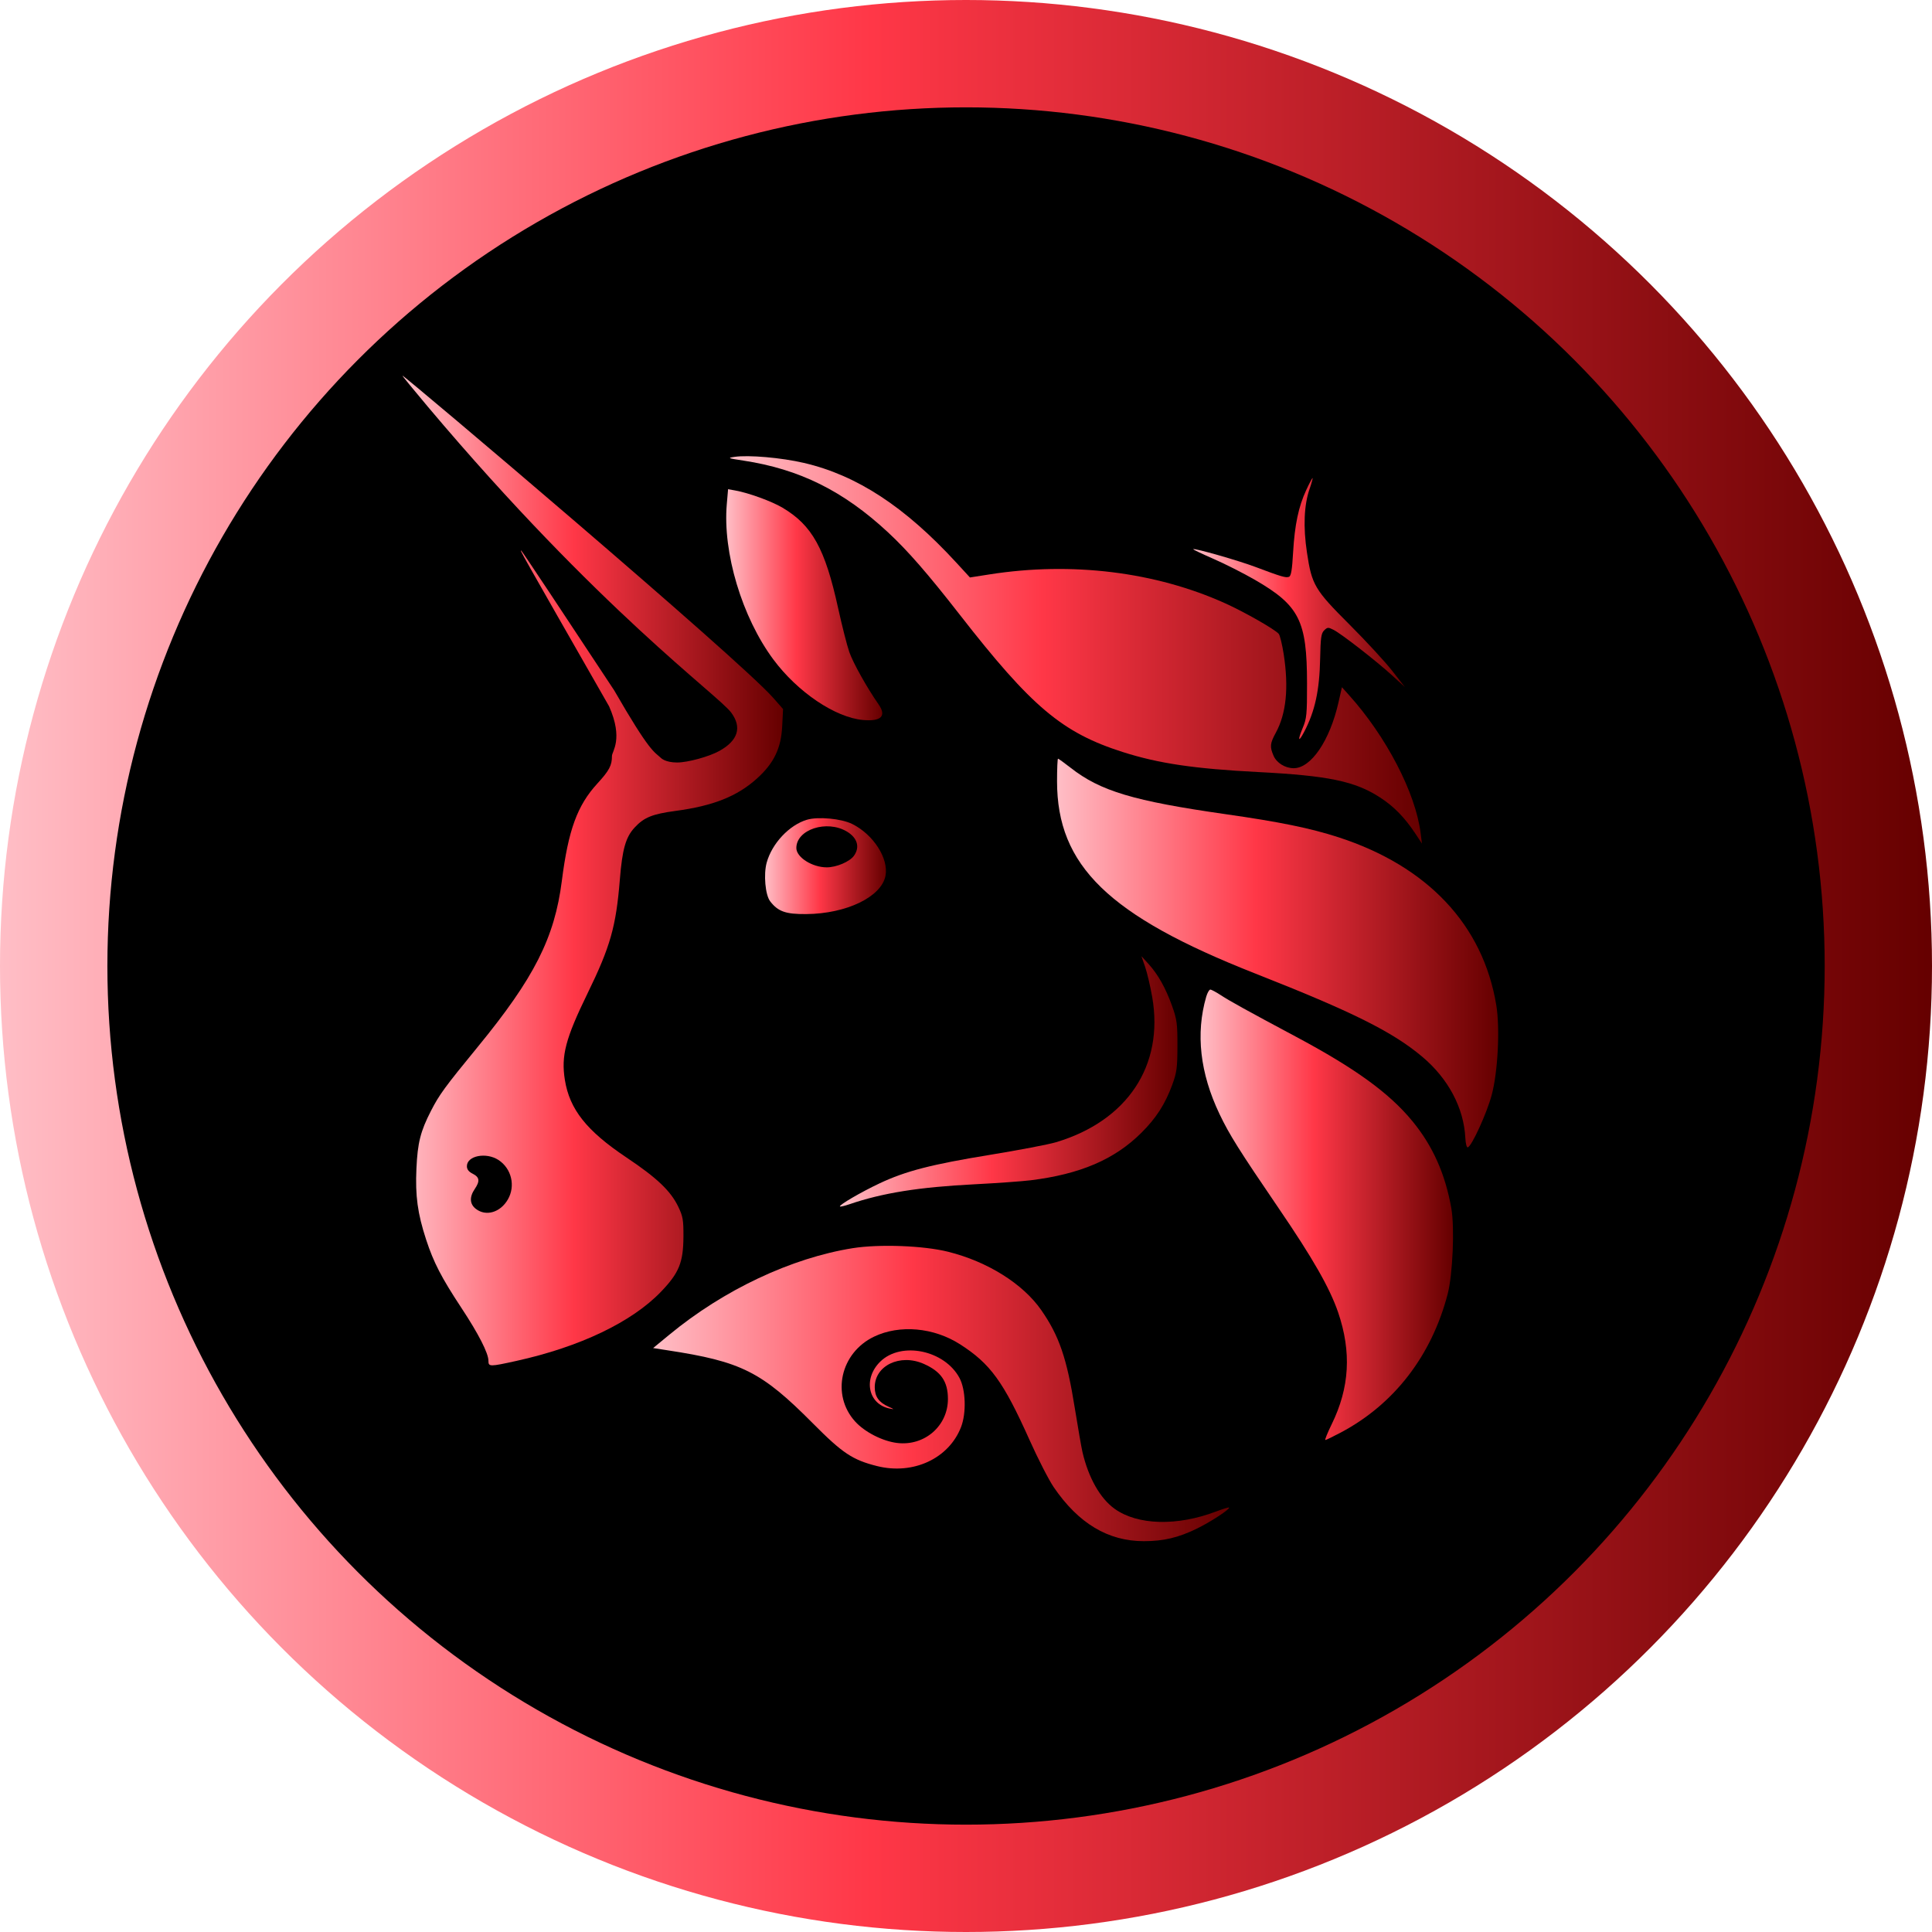 <svg width="48" height="48" viewBox="0 0 48 48" fill="none" xmlns="http://www.w3.org/2000/svg">
<circle cx="24" cy="24" r="24" fill="url(#paint0_linear_2715:55824)"/>
<circle cx="24.001" cy="24" r="21.333" fill="black"/>
<path d="M18.467 11.443C18.084 11.385 18.067 11.378 18.248 11.351C18.594 11.299 19.411 11.37 19.973 11.501C21.287 11.806 22.483 12.589 23.759 13.978L24.098 14.347L24.583 14.271C26.626 13.95 28.705 14.205 30.444 14.991C30.922 15.207 31.676 15.637 31.77 15.748C31.8 15.783 31.855 16.009 31.893 16.251C32.022 17.088 31.957 17.73 31.695 18.209C31.553 18.47 31.545 18.553 31.641 18.776C31.717 18.954 31.93 19.086 32.142 19.086C32.574 19.085 33.038 18.402 33.254 17.452L33.34 17.074L33.509 17.262C34.439 18.293 35.17 19.698 35.295 20.698L35.328 20.959L35.172 20.722C34.903 20.314 34.632 20.036 34.286 19.812C33.662 19.408 33.002 19.271 31.255 19.181C29.677 19.1 28.784 18.968 27.898 18.685C26.391 18.205 25.631 17.565 23.842 15.268C23.047 14.248 22.555 13.684 22.066 13.229C20.956 12.197 19.864 11.655 18.467 11.443Z" fill="url(#paint1_linear_2715:55824)"/>
<path d="M32.127 13.721C32.167 13.037 32.262 12.586 32.453 12.175C32.528 12.012 32.599 11.878 32.61 11.878C32.62 11.878 32.588 11.998 32.537 12.146C32.398 12.545 32.375 13.092 32.471 13.727C32.592 14.534 32.661 14.651 33.533 15.522C33.942 15.931 34.418 16.447 34.59 16.668L34.904 17.07L34.59 16.783C34.206 16.431 33.325 15.745 33.13 15.647C32.999 15.581 32.98 15.582 32.899 15.661C32.825 15.733 32.809 15.842 32.799 16.355C32.783 17.155 32.671 17.669 32.402 18.182C32.257 18.46 32.234 18.401 32.365 18.087C32.464 17.853 32.474 17.75 32.473 16.976C32.471 15.419 32.283 15.045 31.175 14.404C30.894 14.242 30.432 14.008 30.147 13.884C29.863 13.76 29.637 13.652 29.645 13.644C29.676 13.614 30.756 13.922 31.192 14.086C31.838 14.329 31.945 14.361 32.024 14.331C32.077 14.312 32.102 14.162 32.127 13.721Z" fill="url(#paint2_linear_2715:55824)"/>
<path d="M19.213 16.383C18.435 15.335 17.953 13.728 18.057 12.526L18.089 12.154L18.267 12.186C18.599 12.245 19.173 12.454 19.442 12.614C20.179 13.052 20.499 13.629 20.823 15.109C20.919 15.543 21.043 16.034 21.101 16.2C21.193 16.467 21.543 17.092 21.827 17.498C22.031 17.79 21.895 17.928 21.443 17.888C20.752 17.827 19.817 17.196 19.213 16.383Z" fill="url(#paint3_linear_2715:55824)"/>
<path d="M31.182 24.185C27.543 22.752 26.262 21.509 26.262 19.41C26.262 19.102 26.273 18.849 26.286 18.849C26.299 18.849 26.44 18.951 26.599 19.075C27.337 19.654 28.163 19.901 30.45 20.228C31.796 20.42 32.554 20.575 33.252 20.801C35.473 21.522 36.847 22.983 37.175 24.974C37.27 25.553 37.214 26.638 37.06 27.209C36.938 27.661 36.566 28.475 36.467 28.506C36.44 28.515 36.413 28.413 36.406 28.273C36.369 27.526 35.983 26.798 35.334 26.253C34.596 25.633 33.605 25.139 31.182 24.185Z" fill="url(#paint4_linear_2715:55824)"/>
<path d="M28.628 24.78C28.582 24.515 28.503 24.176 28.452 24.027L28.359 23.757L28.532 23.946C28.77 24.208 28.959 24.543 29.119 24.989C29.241 25.33 29.254 25.432 29.253 25.985C29.252 26.529 29.237 26.643 29.125 26.95C28.947 27.433 28.727 27.776 28.357 28.144C27.692 28.806 26.837 29.172 25.604 29.324C25.39 29.35 24.765 29.395 24.216 29.423C22.832 29.493 21.921 29.639 21.102 29.92C20.984 29.96 20.879 29.985 20.869 29.974C20.835 29.942 21.393 29.617 21.853 29.4C22.502 29.094 23.148 28.928 24.596 28.692C25.311 28.575 26.05 28.434 26.238 28.378C28.009 27.847 28.919 26.476 28.628 24.78Z" fill="url(#paint5_linear_2715:55824)"/>
<path d="M30.298 27.677C29.814 26.661 29.703 25.679 29.968 24.764C29.997 24.666 30.042 24.586 30.07 24.586C30.097 24.586 30.211 24.647 30.323 24.72C30.546 24.867 30.993 25.114 32.183 25.749C33.668 26.541 34.515 27.154 35.091 27.855C35.596 28.468 35.908 29.167 36.058 30.02C36.143 30.502 36.093 31.664 35.967 32.15C35.567 33.682 34.639 34.886 33.315 35.589C33.121 35.692 32.947 35.776 32.928 35.777C32.909 35.777 32.98 35.601 33.085 35.386C33.531 34.476 33.581 33.59 33.245 32.604C33.038 32.001 32.618 31.264 31.769 30.02C30.782 28.572 30.541 28.187 30.298 27.677Z" fill="url(#paint6_linear_2715:55824)"/>
<path d="M16.629 33.161C17.979 32.046 19.659 31.254 21.189 31.01C21.849 30.906 22.948 30.947 23.558 31.1C24.537 31.345 25.413 31.894 25.869 32.548C26.314 33.187 26.505 33.743 26.703 34.983C26.782 35.471 26.867 35.962 26.893 36.073C27.042 36.715 27.333 37.228 27.693 37.486C28.265 37.896 29.249 37.921 30.218 37.551C30.383 37.489 30.525 37.445 30.535 37.455C30.57 37.489 30.083 37.809 29.738 37.977C29.276 38.203 28.907 38.29 28.418 38.29C27.531 38.29 26.794 37.849 26.18 36.949C26.059 36.772 25.787 36.242 25.576 35.77C24.927 34.323 24.606 33.882 23.853 33.399C23.197 32.979 22.351 32.904 21.715 33.209C20.88 33.61 20.646 34.654 21.245 35.316C21.483 35.579 21.926 35.806 22.289 35.85C22.968 35.933 23.551 35.428 23.551 34.758C23.551 34.323 23.38 34.074 22.949 33.884C22.361 33.625 21.73 33.928 21.733 34.468C21.734 34.699 21.836 34.843 22.073 34.948C22.224 35.015 22.227 35.02 22.104 34.995C21.565 34.886 21.438 34.25 21.872 33.827C22.393 33.321 23.469 33.544 23.839 34.236C23.994 34.527 24.012 35.105 23.877 35.455C23.574 36.237 22.69 36.648 21.794 36.425C21.183 36.272 20.935 36.107 20.199 35.366C18.92 34.078 18.424 33.828 16.58 33.547L16.227 33.492L16.629 33.161Z" fill="url(#paint7_linear_2715:55824)"/>
<path fill-rule="evenodd" clip-rule="evenodd" d="M10.629 10.104C14.9 15.173 17.841 17.264 18.168 17.706C18.438 18.071 18.336 18.399 17.874 18.656C17.617 18.799 17.088 18.944 16.823 18.944C16.524 18.944 16.421 18.831 16.421 18.831C16.248 18.67 16.15 18.698 15.259 17.151C14.021 15.273 12.986 13.715 12.957 13.689C12.892 13.629 12.893 13.631 15.133 17.549C15.494 18.366 15.204 18.666 15.204 18.782C15.204 19.018 15.138 19.143 14.84 19.468C14.342 20.011 14.12 20.621 13.959 21.884C13.779 23.299 13.273 24.298 11.87 26.009C11.05 27.01 10.915 27.194 10.708 27.598C10.447 28.106 10.375 28.391 10.346 29.032C10.315 29.711 10.375 30.149 10.587 30.798C10.773 31.366 10.967 31.741 11.462 32.492C11.889 33.139 12.135 33.62 12.135 33.808C12.135 33.958 12.165 33.958 12.827 33.812C14.412 33.462 15.699 32.846 16.423 32.092C16.871 31.625 16.976 31.367 16.98 30.727C16.982 30.309 16.967 30.221 16.851 29.98C16.663 29.588 16.32 29.262 15.564 28.757C14.574 28.095 14.151 27.562 14.034 26.829C13.938 26.228 14.05 25.804 14.597 24.681C15.164 23.519 15.305 23.024 15.4 21.853C15.461 21.096 15.546 20.797 15.769 20.558C16 20.308 16.209 20.224 16.783 20.147C17.719 20.022 18.314 19.785 18.804 19.344C19.229 18.961 19.407 18.592 19.434 18.037L19.455 17.616L19.217 17.345C18.358 16.365 10.053 9.333 10 9.333C9.989 9.333 10.272 9.68 10.629 10.104ZM12.618 29.8C12.812 29.464 12.709 29.031 12.384 28.819C12.077 28.62 11.6 28.714 11.6 28.974C11.6 29.054 11.645 29.111 11.746 29.162C11.916 29.248 11.928 29.345 11.794 29.542C11.659 29.741 11.669 29.917 11.825 30.036C12.076 30.228 12.432 30.123 12.618 29.8Z" fill="url(#paint8_linear_2715:55824)"/>
<path fill-rule="evenodd" clip-rule="evenodd" d="M20.047 20.367C19.607 20.499 19.18 20.955 19.048 21.432C18.968 21.723 19.013 22.234 19.134 22.392C19.329 22.646 19.518 22.714 20.029 22.71C21.029 22.703 21.898 22.284 22 21.759C22.082 21.329 21.701 20.734 21.174 20.472C20.903 20.337 20.326 20.284 20.047 20.367ZM21.216 21.262C21.37 21.047 21.303 20.816 21.04 20.659C20.541 20.361 19.785 20.608 19.785 21.069C19.785 21.299 20.179 21.549 20.54 21.549C20.781 21.549 21.11 21.409 21.216 21.262Z" fill="url(#paint9_linear_2715:55824)"/>
<defs>
<linearGradient id="paint0_linear_2715:55824" x1="-0.16" y1="24.041" x2="47.886" y2="24.041" gradientUnits="userSpaceOnUse">
<stop stop-color="#FFBFC7"/>
<stop offset="0.454" stop-color="#FF3747"/>
<stop offset="1" stop-color="#660000"/>
</linearGradient>
<linearGradient id="paint1_linear_2715:55824" x1="18.079" y1="16.155" x2="35.287" y2="16.155" gradientUnits="userSpaceOnUse">
<stop stop-color="#FFBFC7"/>
<stop offset="0.454" stop-color="#FF3747"/>
<stop offset="1" stop-color="#660000"/>
</linearGradient>
<linearGradient id="paint2_linear_2715:55824" x1="29.627" y1="15.125" x2="34.891" y2="15.125" gradientUnits="userSpaceOnUse">
<stop stop-color="#FFBFC7"/>
<stop offset="0.454" stop-color="#FF3747"/>
<stop offset="1" stop-color="#660000"/>
</linearGradient>
<linearGradient id="paint3_linear_2715:55824" x1="18.03" y1="15.03" x2="21.91" y2="15.03" gradientUnits="userSpaceOnUse">
<stop stop-color="#FFBFC7"/>
<stop offset="0.454" stop-color="#FF3747"/>
<stop offset="1" stop-color="#660000"/>
</linearGradient>
<linearGradient id="paint4_linear_2715:55824" x1="26.225" y1="23.686" x2="37.196" y2="23.686" gradientUnits="userSpaceOnUse">
<stop stop-color="#FFBFC7"/>
<stop offset="0.454" stop-color="#FF3747"/>
<stop offset="1" stop-color="#660000"/>
</linearGradient>
<linearGradient id="paint5_linear_2715:55824" x1="20.839" y1="26.872" x2="29.233" y2="26.872" gradientUnits="userSpaceOnUse">
<stop stop-color="#FFBFC7"/>
<stop offset="0.454" stop-color="#FF3747"/>
<stop offset="1" stop-color="#660000"/>
</linearGradient>
<linearGradient id="paint6_linear_2715:55824" x1="29.807" y1="30.191" x2="36.085" y2="30.191" gradientUnits="userSpaceOnUse">
<stop stop-color="#FFBFC7"/>
<stop offset="0.454" stop-color="#FF3747"/>
<stop offset="1" stop-color="#660000"/>
</linearGradient>
<linearGradient id="paint7_linear_2715:55824" x1="16.179" y1="34.628" x2="30.503" y2="34.628" gradientUnits="userSpaceOnUse">
<stop stop-color="#FFBFC7"/>
<stop offset="0.454" stop-color="#FF3747"/>
<stop offset="1" stop-color="#660000"/>
</linearGradient>
<linearGradient id="paint8_linear_2715:55824" x1="9.969" y1="21.648" x2="19.432" y2="21.648" gradientUnits="userSpaceOnUse">
<stop stop-color="#FFBFC7"/>
<stop offset="0.454" stop-color="#FF3747"/>
<stop offset="1" stop-color="#660000"/>
</linearGradient>
<linearGradient id="paint9_linear_2715:55824" x1="18.998" y1="21.521" x2="22.004" y2="21.521" gradientUnits="userSpaceOnUse">
<stop stop-color="#FFBFC7"/>
<stop offset="0.454" stop-color="#FF3747"/>
<stop offset="1" stop-color="#660000"/>
</linearGradient>
</defs>
</svg>
